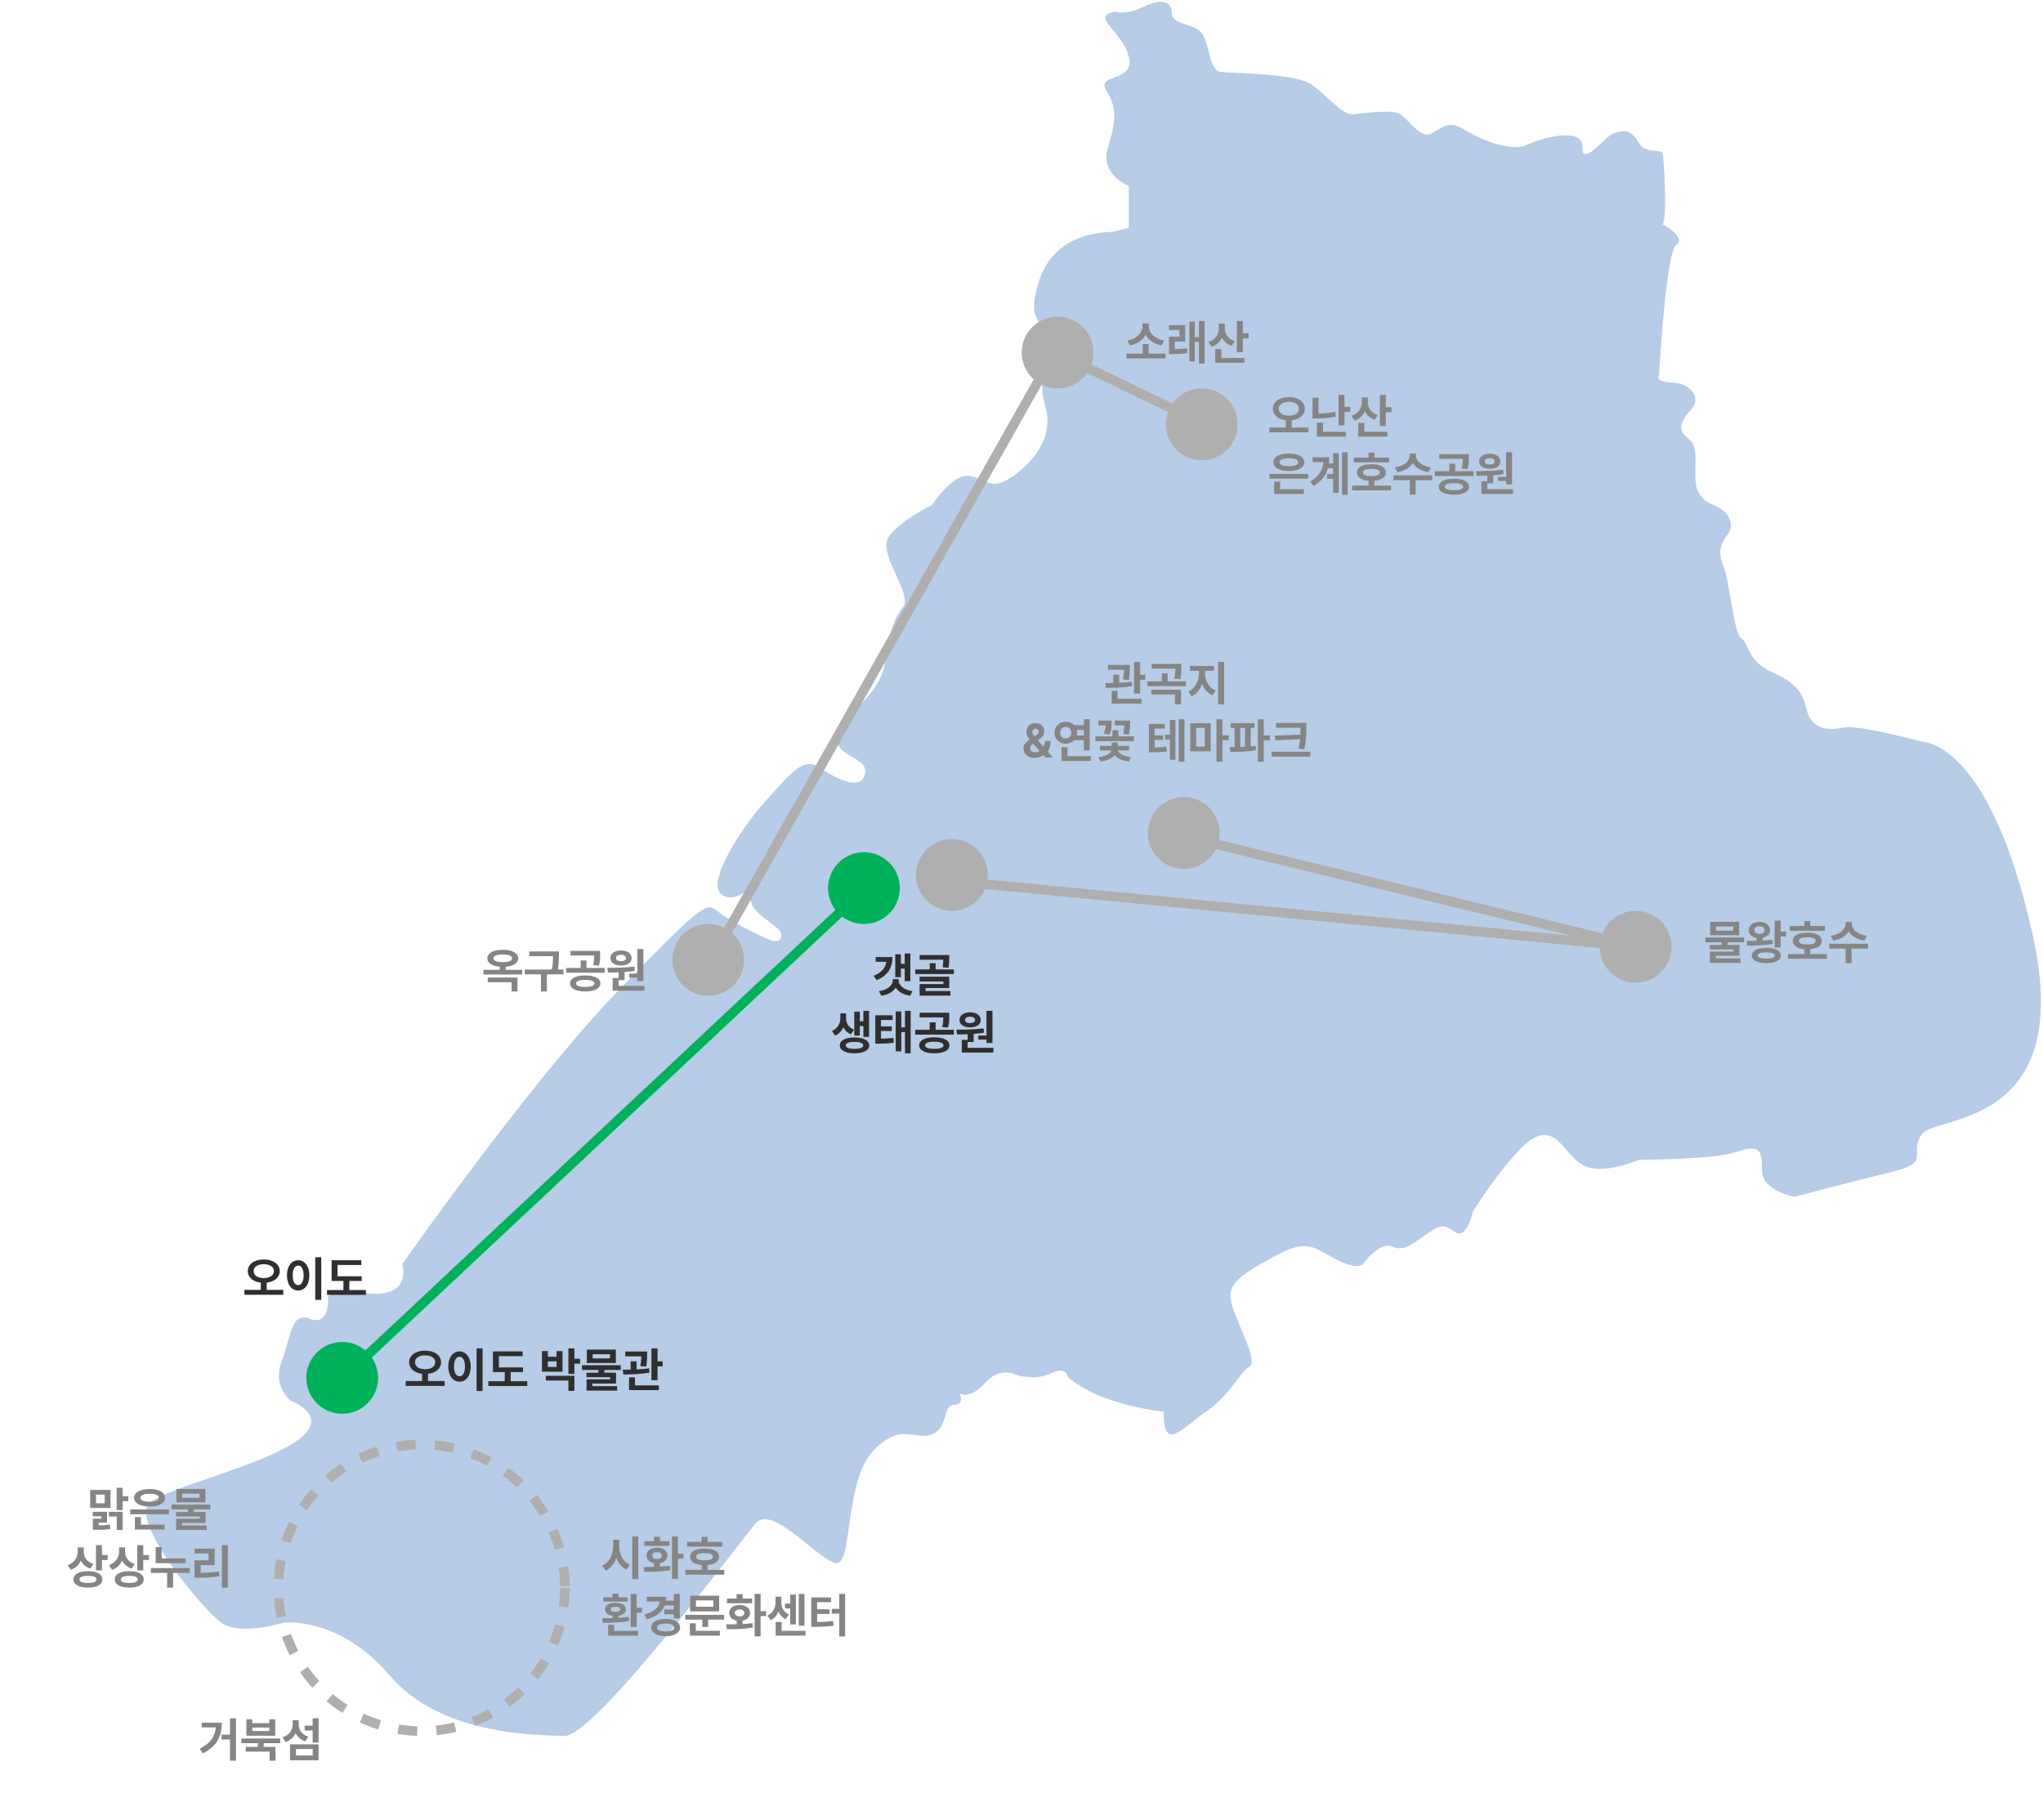 <svg width="641" height="571" viewBox="0 0 641 571" fill="none" xmlns="http://www.w3.org/2000/svg">
<path d="M349.93 3.712C349.93 3.712 353.239 4.813 358.339 2.328C363.438 -0.157 367.651 -0.232 367.651 3.965C367.651 8.161 374.865 7.045 377.253 10.646C379.642 14.248 379.352 22.001 382.967 22.551C386.582 23.102 406.691 22.834 411.791 26.703C416.891 30.572 421.394 36.123 424.412 35.84C427.43 35.557 437.032 34.203 439.421 35.84C441.81 37.477 445.731 43.578 449.024 41.926C452.316 40.274 454.43 37.492 459.24 40.542C464.049 43.593 473.958 47.745 478.768 45.527C483.577 43.31 496.795 39.575 496.488 46.152C496.182 52.73 503.703 42.76 506.091 41.926C508.48 41.093 511.498 39.992 513.902 44.411C516.307 48.831 521.407 46.242 521.714 48.37C522.02 50.498 523.215 66.837 521.714 70.438C521.714 70.438 529.218 74.322 525.926 76.807C522.634 79.292 520.52 117.789 520.52 117.789C520.52 117.789 518.712 119.724 524.732 120.006C530.752 120.289 533.737 124.992 530.735 128.31C527.734 131.628 525.926 134.679 529.235 137.164C532.543 139.649 531.898 142.983 531.914 146.852C531.93 150.721 531.333 155.989 537.643 158.489C543.953 160.989 543.647 165.691 542.146 167.625C540.645 169.56 538.547 172.328 540.645 177.313C542.743 182.298 543.953 198.905 546.358 200.304C548.763 201.703 548.166 207.224 555.364 210.557C562.562 213.89 565.273 216.093 566.774 222.462C568.275 228.831 573.681 229.381 578.184 228.28C582.687 227.179 603.119 232.715 603.119 232.715C603.119 232.715 624.164 232.164 637.753 293.25C651.342 354.337 607.17 349.649 602.925 355.914C598.681 362.179 606.331 364.53 593.581 367.655C580.831 370.78 562.997 375.482 562.997 375.482C562.997 375.482 552.846 373.637 552.846 367.209C552.846 360.78 552.184 358.935 544.873 361.39C537.562 363.846 514.306 363.846 514.306 363.846C514.306 363.846 504.009 368.444 497.683 365.988C491.356 363.533 489.371 354.039 482.399 356.494C475.427 358.95 462.129 380.081 462.129 380.081C462.129 380.081 460.127 389.277 456.48 386.509C452.832 383.741 451.832 384.471 447.846 387.03C443.859 389.59 440.874 392.953 436.887 391.107C432.901 389.262 427.575 396.628 427.575 396.628C427.575 396.628 425.913 398.771 418.602 394.783C411.291 390.795 409.628 388.652 398.67 394.783C387.712 400.914 385.049 403.369 386.372 408.875C387.695 414.381 395.006 427.253 392.021 428.786C389.035 430.319 386.372 437.372 378.399 442.878C370.427 448.384 365.101 455.75 365.101 442.878C365.101 442.878 345.169 441.033 334.856 431.851C334.856 431.851 334.856 428.488 329.547 430.929C324.237 433.369 318.588 431.241 318.588 431.241C318.588 431.241 313.94 428.488 308.953 433.994C303.966 439.5 300.981 437.06 300.981 437.06C300.981 437.06 302.982 440.735 299.318 440.735C295.655 440.735 297.656 447.997 292.346 450.036C287.036 452.075 282.372 445.944 273.738 455.453C265.103 464.962 267.428 489.768 262.779 490.378C258.131 490.988 242.509 471.688 237.199 477.819C231.889 483.95 186.684 544.917 177.049 544.619C167.414 544.322 138.17 544.307 122.225 525.616C106.279 506.926 88.995 509.069 88.995 509.069C88.995 509.069 75.373 513.354 69.386 509.069C63.398 504.783 40.142 476.584 47.114 471.375C54.086 466.167 80.683 460.348 92.642 452.372C104.601 444.396 91.319 439.5 91.319 439.5C91.319 439.5 85.331 435.215 88.333 427.238C91.335 419.262 91.319 411.301 97.306 413.756C103.294 416.212 102.955 407.625 102.955 407.625C102.955 407.625 100.954 404.262 115.253 405.78C129.552 407.298 126.211 396.584 126.211 396.584C126.211 396.584 166.413 339.292 193.995 310.795C221.577 282.298 221.577 283.221 225.24 285.974C228.904 288.727 231.889 290.259 236.199 292.402C240.508 294.545 244.833 297 245.172 293.622C245.511 290.244 235.198 287.194 235.537 281.673C235.876 276.152 230.889 284.426 226.225 280.453C221.56 276.48 233.197 259.009 240.185 251.346C247.173 243.682 251.821 237.253 256.808 240.616C261.795 243.98 270.107 248.578 271.43 242.759C272.753 236.941 259.132 237.238 263.457 229.277C267.783 221.316 276.078 217.938 277.74 207.521C279.403 197.105 280.403 194.352 283.389 190.364C286.375 186.375 275.416 173.816 278.741 168.608C282.066 163.399 292.362 158.503 292.362 158.503C292.362 158.503 298.673 148.697 303.999 149.307C309.324 149.917 310.648 154.515 317.959 149.307C325.27 144.099 330.579 136.435 327.933 127.239C325.286 118.042 329.256 117.432 328.272 108.236C327.287 99.039 322.962 101.495 324.947 92.001C326.932 82.507 332.597 73.31 349.204 72.7L354.159 71.48V58.31C354.159 58.31 345.201 54.947 347.542 46.673C349.882 38.399 350.866 34.411 347.203 28.593C343.539 22.774 356.128 26.137 354.159 17.864C352.19 9.59 341.586 5.036 349.995 3.652L349.93 3.712Z" fill="#B6CCE7"/>
<circle cx="331.821" cy="110.605" r="11.261" fill="#AFAFAF"/>
<circle cx="377.058" cy="133.127" r="11.261" fill="#AFAFAF"/>
<circle cx="222.175" cy="301.153" r="11.261" fill="#AFAFAF"/>
<path d="M377.183 132.767L330.907 110.427L223.397 300.823" stroke="#AFAFAF" stroke-width="3"/>
<circle cx="298.662" cy="274.532" r="11.261" fill="#AFAFAF"/>
<circle cx="371.408" cy="261.352" r="11.261" fill="#AFAFAF"/>
<circle cx="513.183" cy="297.054" r="11.261" fill="#AFAFAF"/>
<path d="M371.087 262.327L513.973 297.088L299.703 276.498" stroke="#AFAFAF" stroke-width="3"/>
<circle cx="271.066" cy="278.631" r="10.761" fill="#00B15C" stroke="#00B15C"/>
<circle cx="107.373" cy="432.289" r="10.761" fill="#00B15C" stroke="#00B15C"/>
<path d="M271.134 279.065L109.215 430.827" stroke="#00B15C" stroke-width="3"/>
<circle cx="132.295" cy="498.16" r="44.96" stroke="#AFAFAF" stroke-width="3" stroke-dasharray="6 6"/>
<path d="M365.651 110.955V112.449H353.449V110.955H358.546V107.937H360.407V110.955H365.651ZM353.742 106.809C356.759 106.341 358.458 104.312 358.473 102.429V101.477H360.465V102.429C360.458 104.334 362.179 106.341 365.226 106.809L364.435 108.362C362.091 107.937 360.348 106.685 359.469 105.022C358.598 106.677 356.862 107.945 354.533 108.362L353.742 106.809ZM371.847 102.005V107.146H368.581V109.534C369.848 109.519 371.049 109.468 372.418 109.256L372.55 110.75C370.807 111.043 369.364 111.087 367.716 111.087H366.793V105.652H370.045V103.513H366.779V102.005H371.847ZM373.166 113.401V100.935H374.879V105.755H376.168V100.716H377.941V114.046H376.168V107.263H374.879V113.401H373.166ZM384.298 103.001C384.291 104.707 385.258 106.363 387.418 107.058L386.437 108.523C384.979 108.032 383.969 107.08 383.39 105.865C382.797 107.198 381.735 108.245 380.197 108.772L379.157 107.293C381.435 106.59 382.409 104.802 382.423 102.986V101.536H384.298V103.001ZM381.295 113.811V109.519H383.2V112.317H390.451V113.811H381.295ZM388.078 110.486V100.716H389.953V104.568H391.754V106.15H389.953V110.486H388.078Z" fill="#858585"/>
<path d="M547.214 294.129V295.608H542.058V296.458H545.735V299.871H538.308V300.677H546.086V302.083H536.477V298.553H543.889V297.864H536.462V296.458H540.183V295.608H535.056V294.129H547.214ZM536.565 293.426V289.222H545.676V293.426H536.565ZM538.396 291.99H543.816V290.672H538.396V291.99ZM558.684 288.855V292.239H560.383V293.792H558.684V297.22H556.809V288.855H558.684ZM547.991 295.228C548.921 295.228 549.998 295.22 551.125 295.191V294.268C549.646 293.997 548.672 293.06 548.679 291.785C548.672 290.276 550.056 289.236 552.034 289.236C553.989 289.236 555.381 290.276 555.388 291.785C555.381 293.038 554.429 293.968 553 294.253V295.118C554.048 295.059 555.088 294.979 556.062 294.847L556.223 296.136C553.484 296.619 550.437 296.663 548.181 296.663L547.991 295.228ZM549.631 299.798C549.631 298.267 551.375 297.381 554.187 297.381C557 297.381 558.728 298.267 558.728 299.798C558.728 301.27 557 302.178 554.187 302.171C551.375 302.178 549.631 301.27 549.631 299.798ZM550.422 291.785C550.408 292.547 551.052 292.986 552.034 292.986C552.993 292.986 553.63 292.547 553.63 291.785C553.63 291.038 552.986 290.628 552.034 290.628C551.052 290.628 550.408 291.038 550.422 291.785ZM551.477 299.798C551.462 300.42 552.422 300.75 554.187 300.75C555.916 300.75 556.875 300.42 556.882 299.798C556.875 299.124 555.916 298.802 554.187 298.787C552.422 298.802 551.462 299.124 551.477 299.798ZM572.6 290.525V292.02H561.511V290.525H566.125V288.973H567.971V290.525H572.6ZM560.984 300.809V299.314H566.125V297.784C563.855 297.579 562.478 296.648 562.493 295.184C562.478 293.565 564.229 292.598 567.048 292.605C569.817 292.598 571.597 293.565 571.589 295.184C571.597 296.648 570.205 297.579 567.971 297.776V299.314H573.186V300.809H560.984ZM564.412 295.184C564.404 295.975 565.32 296.333 567.048 296.326C568.74 296.333 569.67 295.975 569.67 295.184C569.67 294.422 568.74 294.063 567.048 294.056C565.32 294.063 564.404 294.422 564.412 295.184ZM581.023 289.881C581.016 291.456 582.627 293.191 585.681 293.572L584.949 295.081C582.62 294.744 580.913 293.667 580.042 292.225C579.163 293.66 577.463 294.744 575.164 295.081L574.417 293.572C577.449 293.191 579.053 291.456 579.06 289.881V289.236H581.023V289.881ZM573.948 297.615V296.092H586.106V297.615H580.92V302.171H579.075V297.615H573.948Z" fill="#858585"/>
<path d="M404.384 124.572C407.248 124.572 409.401 126.022 409.409 128.219C409.401 130.234 407.702 131.581 405.307 131.845V134.123H410.507V135.661H398.305V134.123H403.447V131.845C401.066 131.574 399.375 130.226 399.375 128.219C399.375 126.022 401.521 124.572 404.384 124.572ZM401.22 128.219C401.22 129.626 402.517 130.409 404.384 130.417C406.259 130.409 407.556 129.626 407.563 128.219C407.556 126.886 406.259 126.059 404.384 126.066C402.517 126.059 401.22 126.886 401.22 128.219ZM413.686 124.777V129.735C415.312 129.706 417.062 129.582 418.916 129.201L419.121 130.724C416.945 131.171 414.865 131.281 412.954 131.281H411.811V124.777H413.686ZM413.203 136.979V132.57H415.092V135.485H422.285V136.979H413.203ZM419.97 133.464V123.898H421.845V127.633H423.647V129.201H421.845V133.464H419.97ZM429.155 126.169C429.147 127.875 430.114 129.53 432.275 130.226L431.293 131.691C429.836 131.2 428.825 130.248 428.247 129.032C427.653 130.365 426.591 131.413 425.053 131.94L424.013 130.461C426.291 129.757 427.265 127.97 427.28 126.154V124.704H429.155V126.169ZM426.152 136.979V132.687H428.056V135.485H435.307V136.979H426.152ZM432.934 133.654V123.883H434.809V127.736H436.611V129.318H434.809V133.654H432.934ZM410.463 148.695V150.189H398.305V148.695H410.463ZM399.521 145.018C399.521 143.319 401.447 142.279 404.384 142.294C407.299 142.279 409.226 143.319 409.233 145.018C409.226 146.725 407.299 147.772 404.384 147.772C401.447 147.772 399.521 146.725 399.521 145.018ZM399.77 154.979V151.083H401.645V153.485H409.086V154.979H399.77ZM401.469 145.018C401.455 145.846 402.531 146.263 404.384 146.263C406.223 146.263 407.299 145.846 407.299 145.018C407.299 144.213 406.223 143.773 404.384 143.758C402.531 143.773 401.455 144.213 401.469 145.018ZM422.827 141.883V155.214H421.069V141.883H422.827ZM411.064 151.127C413.767 149.53 414.953 147.589 415.209 144.974H411.84V143.465H417.07C417.07 144.132 417.026 144.776 416.945 145.399H418.271V142.176H420.043V154.628H418.271V150.233H416.381V148.724H418.271V146.908H416.638C416.015 149.112 414.653 150.965 412.163 152.445L411.064 151.127ZM435.849 143.568V145.062H424.76V143.568H429.375V142.015H431.22V143.568H435.849ZM424.233 153.851V152.357H429.375V150.826C427.104 150.621 425.727 149.691 425.742 148.226C425.727 146.608 427.478 145.641 430.297 145.648C433.066 145.641 434.846 146.608 434.838 148.226C434.846 149.691 433.454 150.621 431.22 150.819V152.357H436.435V153.851H424.233ZM427.661 148.226C427.653 149.017 428.569 149.376 430.297 149.369C431.989 149.376 432.919 149.017 432.919 148.226C432.919 147.464 431.989 147.106 430.297 147.098C428.569 147.106 427.653 147.464 427.661 148.226ZM444.272 142.923C444.265 144.498 445.876 146.234 448.93 146.615L448.198 148.124C445.869 147.787 444.162 146.71 443.291 145.267C442.412 146.703 440.712 147.787 438.413 148.124L437.666 146.615C440.698 146.234 442.302 144.498 442.309 142.923V142.279H444.272V142.923ZM437.197 150.658V149.134H449.355V150.658H444.169V155.214H442.324V150.658H437.197ZM456.167 150.189C459.082 150.189 460.913 151.112 460.927 152.709C460.913 154.283 459.082 155.221 456.167 155.214C453.273 155.221 451.413 154.283 451.42 152.709C451.413 151.112 453.273 150.189 456.167 150.189ZM450.19 149.339V147.831H454.731V145.502H456.577V147.831H462.29V149.339H450.19ZM451.552 143.949V142.484H460.854V143.568C460.861 144.63 460.861 145.773 460.473 147.142L458.642 146.966C458.942 145.758 458.979 144.857 458.994 143.949H451.552ZM453.281 152.709C453.273 153.426 454.328 153.793 456.167 153.793C458.005 153.793 459.067 153.426 459.067 152.709C459.067 151.969 458.005 151.573 456.167 151.581C454.328 151.573 453.273 151.969 453.281 152.709ZM474.418 141.898V151.962H472.543V150.907H469.995V149.632H472.543V141.898H474.418ZM463.081 147.801C465.52 147.787 468.815 147.75 471.635 147.406L471.738 148.739C470.683 148.915 469.592 149.039 468.515 149.12V151.654H466.64V153.485H474.711V154.979H464.78V150.995H466.64V149.23C465.446 149.274 464.311 149.281 463.3 149.281L463.081 147.801ZM464.062 144.74C464.062 143.319 465.432 142.345 467.417 142.352C469.35 142.345 470.734 143.319 470.742 144.74C470.734 146.168 469.35 147.091 467.417 147.084C465.432 147.091 464.062 146.168 464.062 144.74ZM465.834 144.74C465.827 145.384 466.464 145.743 467.417 145.736C468.31 145.743 468.955 145.384 468.969 144.74C468.955 144.081 468.31 143.714 467.417 143.714C466.464 143.714 465.827 144.081 465.834 144.74Z" fill="#858585"/>
<path d="M157.757 297.989C160.687 297.981 162.599 298.999 162.606 300.669C162.599 302.141 161.083 303.101 158.68 303.299V304.273H163.836V305.752H151.678V304.273H156.805V303.299C154.403 303.094 152.894 302.141 152.894 300.669C152.894 298.999 154.806 297.981 157.757 297.989ZM153.026 308.155V306.69H162.357V311.055H160.497V308.155H153.026ZM154.842 300.669C154.828 301.438 155.89 301.87 157.757 301.87C159.596 301.87 160.672 301.438 160.672 300.669C160.672 299.856 159.596 299.461 157.757 299.453C155.89 299.461 154.828 299.856 154.842 300.669ZM175.379 298.501V299.702C175.372 300.948 175.372 302.302 175.035 304.17H176.8V305.679H171.6V311.07H169.725V305.679H164.642V304.17H173.138C173.482 302.456 173.512 301.145 173.519 299.995H166.034V298.501H175.379ZM183.612 306.031C186.527 306.031 188.358 306.953 188.373 308.55C188.358 310.125 186.527 311.062 183.612 311.055C180.719 311.062 178.858 310.125 178.866 308.55C178.858 306.953 180.719 306.031 183.612 306.031ZM177.635 305.181V303.672H182.176V301.343H184.022V303.672H189.735V305.181H177.635ZM178.998 299.79V298.325H188.299V299.409C188.307 300.471 188.307 301.614 187.918 302.984L186.087 302.808C186.388 301.599 186.424 300.698 186.439 299.79H178.998ZM180.726 308.55C180.719 309.268 181.773 309.634 183.612 309.634C185.45 309.634 186.512 309.268 186.512 308.55C186.512 307.81 185.45 307.415 183.612 307.422C181.773 307.415 180.719 307.81 180.726 308.55ZM201.864 297.74V307.803H199.989V306.748H197.44V305.474H199.989V297.74H201.864ZM190.526 303.643C192.965 303.628 196.261 303.592 199.081 303.247L199.183 304.58C198.128 304.756 197.037 304.881 195.96 304.961V307.495H194.085V309.326H202.157V310.821H192.225V306.836H194.085V305.071C192.892 305.115 191.756 305.122 190.746 305.122L190.526 303.643ZM191.507 300.581C191.507 299.16 192.877 298.186 194.862 298.194C196.795 298.186 198.18 299.16 198.187 300.581C198.18 302.01 196.795 302.932 194.862 302.925C192.877 302.932 191.507 302.01 191.507 300.581ZM193.28 300.581C193.272 301.226 193.91 301.585 194.862 301.577C195.755 301.585 196.4 301.226 196.415 300.581C196.4 299.922 195.755 299.556 194.862 299.556C193.91 299.556 193.272 299.922 193.28 300.581Z" fill="#858585"/>
<path d="M133.375 423.734C136.238 423.734 138.392 425.184 138.399 427.381C138.392 429.395 136.692 430.743 134.297 431.007V433.284H139.498V434.823H127.295V433.284H132.437V431.007C130.057 430.736 128.365 429.388 128.365 427.381C128.365 425.184 130.511 423.734 133.375 423.734ZM130.21 427.381C130.21 428.787 131.507 429.571 133.375 429.578C135.25 429.571 136.546 428.787 136.553 427.381C136.546 426.048 135.25 425.22 133.375 425.228C131.507 425.22 130.21 426.048 130.21 427.381ZM151.421 423.045V436.405H149.532V423.045H151.421ZM140.655 428.729C140.647 425.821 142.134 423.983 144.185 423.983C146.192 423.983 147.686 425.821 147.686 428.729C147.686 431.658 146.192 433.49 144.185 433.49C142.134 433.49 140.647 431.658 140.655 428.729ZM142.457 428.729C142.449 430.714 143.145 431.798 144.185 431.79C145.196 431.798 145.877 430.714 145.884 428.729C145.877 426.751 145.196 425.667 144.185 425.667C143.145 425.667 142.449 426.751 142.457 428.729ZM164.092 429.007V430.487H160.225V433.328H165.425V434.852H153.223V433.328H158.365V430.487H154.659V423.983H163.99V425.477H156.534V429.007H164.092ZM180.22 423.045V426.312H182.022V427.821H180.22V431.058H178.345V423.045H180.22ZM170.04 430.355V423.88H171.9V425.653H174.625V423.88H176.5V430.355H170.04ZM171.241 433.123V431.644H180.22V436.375H178.345V433.123H171.241ZM171.9 428.875H174.625V427.103H171.9V428.875ZM194.766 428.333V429.813H189.61V430.662H193.287V434.075H185.86V434.881H193.638V436.287H184.029V432.757H191.441V432.069H184.014V430.662H187.735V429.813H182.608V428.333H194.766ZM184.117 427.63V423.426H193.228V427.63H184.117ZM185.948 426.195H191.368V424.876H185.948V426.195ZM203.042 424.012V424.847C203.042 425.77 203.042 427.103 202.735 428.758L200.904 428.582C201.146 427.308 201.204 426.334 201.219 425.535H196.187V424.012H203.042ZM195.396 429.725C196.143 429.725 196.985 429.725 197.872 429.703V427.088H199.732V429.644C201.065 429.586 202.42 429.483 203.672 429.3L203.775 430.648C200.999 431.16 197.879 431.212 195.557 431.219L195.396 429.725ZM197.359 436.141V432.127H199.234V434.647H206.719V436.141H197.359ZM204.39 433.021V423.045H206.309V427.103H207.92V428.67H206.309V433.021H204.39Z" fill="#2F2F2F"/>
<path d="M82.754 395.135C85.618 395.135 87.772 396.585 87.779 398.782C87.772 400.796 86.072 402.144 83.677 402.407V404.685H88.877V406.223H76.675V404.685H81.817V402.407C79.436 402.136 77.745 400.789 77.745 398.782C77.745 396.585 79.891 395.135 82.754 395.135ZM79.59 398.782C79.59 400.188 80.887 400.972 82.754 400.979C84.629 400.972 85.926 400.188 85.933 398.782C85.926 397.449 84.629 396.621 82.754 396.629C80.887 396.621 79.59 397.449 79.59 398.782ZM100.801 394.446V407.805H98.912V394.446H100.801ZM90.035 400.13C90.027 397.222 91.514 395.384 93.565 395.384C95.572 395.384 97.066 397.222 97.066 400.13C97.066 403.059 95.572 404.89 93.565 404.89C91.514 404.89 90.027 403.059 90.035 400.13ZM91.836 400.13C91.829 402.115 92.525 403.198 93.565 403.191C94.576 403.198 95.257 402.115 95.264 400.13C95.257 398.152 94.576 397.068 93.565 397.068C92.525 397.068 91.829 398.152 91.836 400.13ZM113.472 400.408V401.887H109.605V404.729H114.805V406.253H102.603V404.729H107.745V401.887H104.039V395.384H113.37V396.878H105.914V400.408H113.472Z" fill="#2F2F2F"/>
<path d="M194.277 485.074C194.27 487.521 195.383 489.974 197.646 490.934L196.547 492.428C195.024 491.74 193.969 490.406 193.361 488.759C192.761 490.56 191.669 492.01 190.043 492.75L188.916 491.198C191.245 490.216 192.38 487.66 192.387 485.074V483.082H194.277V485.074ZM198.364 495.416V482.057H200.253V495.416H198.364ZM212.719 482.057V487.477H214.462V489.03H212.719V495.387H210.83V482.057H212.719ZM201.894 491.622C202.868 491.622 204.003 491.622 205.19 491.593V490.45C203.776 490.172 202.854 489.271 202.861 488.033C202.854 486.547 204.201 485.529 206.142 485.529C208.046 485.529 209.409 486.547 209.423 488.033C209.409 489.271 208.471 490.179 207.065 490.45V491.527C208.12 491.469 209.182 491.381 210.17 491.241L210.288 492.604C207.453 493.131 204.392 493.153 202.143 493.146L201.894 491.622ZM202.158 485.001V483.536H205.19V482.13H207.065V483.536H210.068V485.001H202.158ZM204.633 488.033C204.626 488.737 205.227 489.117 206.142 489.117C207.028 489.117 207.622 488.737 207.622 488.033C207.622 487.345 207.028 486.957 206.142 486.949C205.227 486.957 204.626 487.345 204.633 488.033ZM226.635 483.741V485.236H215.546V483.741H220.161V482.189H222.006V483.741H226.635ZM215.019 494.025V492.531H220.161V491C217.89 490.795 216.513 489.865 216.528 488.4C216.513 486.781 218.264 485.814 221.083 485.822C223.852 485.814 225.632 486.781 225.625 488.4C225.632 489.865 224.24 490.795 222.006 490.992V492.531H227.221V494.025H215.019ZM218.447 488.4C218.439 489.191 219.355 489.55 221.083 489.542C222.775 489.55 223.706 489.191 223.706 488.4C223.706 487.638 222.775 487.279 221.083 487.272C219.355 487.279 218.439 487.638 218.447 488.4ZM199.755 500.057V504.437H201.455V505.975H199.755V510.457H197.88V500.057H199.755ZM188.945 507.718C189.904 507.718 191.018 507.711 192.182 507.674V506.905C190.732 506.7 189.831 505.982 189.838 504.935C189.831 503.616 191.127 502.847 193.105 502.855C195.068 502.847 196.364 503.616 196.372 504.935C196.364 505.975 195.471 506.693 194.042 506.905V507.586C195.134 507.52 196.232 507.418 197.265 507.264L197.397 508.553C194.592 509.095 191.435 509.132 189.135 509.154L188.945 507.718ZM189.296 502.474V501.141H192.182V500.013H194.042V501.141H196.928V502.474H189.296ZM190.82 513.153V509.769H192.695V511.658H200.209V513.153H190.82ZM191.625 504.935C191.618 505.433 192.153 505.719 193.105 505.711C194.042 505.719 194.577 505.433 194.584 504.935C194.577 504.371 194.042 504.1 193.105 504.1C192.153 504.1 191.618 504.371 191.625 504.935ZM213.291 500.072V507.747H211.43V506.444H208.427V504.949H211.43V503.675H208.566C207.731 505.784 205.834 507.242 202.905 508.04L202.172 506.561C205.234 505.762 206.743 504.29 207.006 502.459H202.89V500.965H209.042C209.042 501.397 209.013 501.815 208.947 502.21H211.43V500.072H213.291ZM204.296 510.604C204.289 508.956 206.113 507.916 208.852 507.908C211.555 507.916 213.386 508.956 213.393 510.604C213.386 512.274 211.555 513.328 208.852 513.328C206.113 513.328 204.289 512.274 204.296 510.604ZM206.157 510.604C206.157 511.431 207.16 511.849 208.852 511.849C210.507 511.849 211.511 511.431 211.518 510.604C211.511 509.783 210.507 509.359 208.852 509.373C207.16 509.359 206.157 509.783 206.157 510.604ZM227.207 506.649V508.128H222.182V510.428H220.336V508.128H215.004V506.649H227.207ZM216.44 513.153V509.271H218.3V511.658H225.859V513.153H216.44ZM216.528 505.55V500.643H225.639V505.55H216.528ZM218.359 504.1H223.808V502.093H218.359V504.1ZM238.647 500.057V505.477H240.39V507.03H238.647V513.387H236.757V500.057H238.647ZM227.822 509.622C228.796 509.622 229.931 509.622 231.118 509.593V508.45C229.704 508.172 228.781 507.271 228.789 506.033C228.781 504.547 230.129 503.529 232.07 503.529C233.974 503.529 235.336 504.547 235.351 506.033C235.336 507.271 234.399 508.179 232.993 508.45V509.527C234.047 509.469 235.109 509.381 236.098 509.241L236.215 510.604C233.381 511.131 230.319 511.153 228.071 511.146L227.822 509.622ZM228.085 503.001V501.536H231.118V500.13H232.993V501.536H235.996V503.001H228.085ZM230.561 506.033C230.554 506.737 231.154 507.117 232.07 507.117C232.956 507.117 233.549 506.737 233.549 506.033C233.549 505.345 232.956 504.957 232.07 504.949C231.154 504.957 230.554 505.345 230.561 506.033ZM252.402 500.057V510.032H250.629V500.057H252.402ZM240.786 506.883C242.602 506.011 243.334 504.268 243.334 502.694V500.95H245.151V502.694C245.144 504.232 245.81 505.762 247.524 506.546L246.484 507.982C245.415 507.484 244.697 506.641 244.257 505.623C243.789 506.788 242.99 507.755 241.811 508.304L240.786 506.883ZM243.364 513.153V508.861H245.239V511.658H252.739V513.153H243.364ZM246.308 504.627V503.104H247.934V500.262H249.707V509.637H247.934V504.627H246.308ZM265.161 500.057V513.416H263.315V506.268H260.971V504.759H263.315V500.057H265.161ZM254.526 510.399V501.17H260.751V502.679H256.386V504.891H260.268V506.356H256.386V508.875C258.239 508.861 259.719 508.795 261.367 508.538L261.557 510.032C259.609 510.325 257.866 510.391 255.581 510.399H254.526Z" fill="#858585"/>
<path d="M74.031 539.082V552.412H72.17V545.732H69.519V544.209H72.17V539.082H74.031ZM62.664 548.633C66.033 546.97 67.432 544.861 67.71 541.938H63.294V540.473H69.592C69.585 544.494 68.281 547.79 63.63 550.097L62.664 548.633ZM87.918 545.439V546.904H82.747V548.061H86.438V552.412H84.578V549.555H77.107V548.061H80.901V546.904H75.759V545.439H87.918ZM77.312 544.56V539.404H79.158V540.62H84.504V539.404H86.365V544.56H77.312ZM79.158 543.095H84.504V541.997H79.158V543.095ZM99.959 539.082V546.699H98.098V542.92H95.593V541.411H98.098V539.082H99.959ZM88.621 545.073C90.862 544.385 91.821 542.715 91.829 540.957V539.682H93.718V541.074C93.711 542.656 94.641 544.223 96.751 544.853L95.784 546.318C94.334 545.842 93.33 544.919 92.759 543.755C92.173 545.029 91.126 546.032 89.587 546.538L88.621 545.073ZM90.994 552.265V547.285H99.959V552.265H90.994ZM92.869 550.771H98.127V548.735H92.869V550.771Z" fill="#858585"/>
<path d="M33.592 474.308V477.721H30.955V478.549C32.749 478.541 33.54 478.497 34.441 478.278L34.632 479.64C33.518 479.933 32.61 479.955 30.003 479.948H29.124V476.461H31.79V475.714H29.095V474.308H33.592ZM28.289 473.107V467.452H34.69V473.107H28.289ZM30.134 471.627H32.844V468.917H30.134V471.627ZM34.163 475.787V474.308H38.469V479.977H36.624V475.787H34.163ZM36.594 473.751V466.764H38.469V469.415H40.271V470.953H38.469V473.751H36.594ZM53.015 473.575V475.07H40.857V473.575H53.015ZM42.073 469.899C42.073 468.199 43.999 467.159 46.936 467.174C49.851 467.159 51.778 468.199 51.785 469.899C51.778 471.605 49.851 472.653 46.936 472.653C43.999 472.653 42.073 471.605 42.073 469.899ZM42.322 479.86V475.963H44.197V478.365H51.638V479.86H42.322ZM44.021 469.899C44.007 470.726 45.083 471.144 46.936 471.144C48.775 471.144 49.851 470.726 49.851 469.899C49.851 469.093 48.775 468.654 46.936 468.639C45.083 468.654 44.007 469.093 44.021 469.899ZM65.979 472.052V473.531H60.823V474.381H64.5V477.794H57.073V478.6H64.851V480.006H55.242V476.476H62.654V475.787H55.227V474.381H58.948V473.531H53.821V472.052H65.979ZM55.33 471.349V467.145H64.441V471.349H55.33ZM57.161 469.913H62.581V468.595H57.161V469.913ZM26.275 486.859C26.267 488.477 27.212 490.03 29.322 490.682L28.325 492.132C26.912 491.663 25.923 490.755 25.352 489.591C24.773 490.931 23.741 491.986 22.217 492.498L21.206 491.033C23.433 490.294 24.385 488.521 24.4 486.683V485.467H26.275V486.859ZM23.052 495.516C23.045 493.897 24.81 492.938 27.622 492.938C30.384 492.938 32.112 493.897 32.119 495.516C32.112 497.149 30.384 498.101 27.622 498.094C24.81 498.101 23.045 497.149 23.052 495.516ZM24.927 495.516C24.912 496.27 25.872 496.629 27.622 496.629C29.351 496.629 30.274 496.27 30.274 495.516C30.274 494.791 29.351 494.403 27.622 494.403C25.872 494.403 24.912 494.791 24.927 495.516ZM30.113 492.674V484.764H31.988V487.884H33.789V489.437H31.988V492.674H30.113ZM39.239 486.859C39.231 488.477 40.176 490.03 42.285 490.682L41.289 492.132C39.876 491.663 38.887 490.755 38.316 489.591C37.737 490.931 36.704 491.986 35.181 492.498L34.17 491.033C36.397 490.294 37.349 488.521 37.364 486.683V485.467H39.239V486.859ZM36.016 495.516C36.008 493.897 37.774 492.938 40.586 492.938C43.347 492.938 45.076 493.897 45.083 495.516C45.076 497.149 43.347 498.101 40.586 498.094C37.774 498.101 36.008 497.149 36.016 495.516ZM37.891 495.516C37.876 496.27 38.836 496.629 40.586 496.629C42.315 496.629 43.237 496.27 43.237 495.516C43.237 494.791 42.315 494.403 40.586 494.403C38.836 494.403 37.876 494.791 37.891 495.516ZM43.076 492.674V484.764H44.951V487.884H46.753V489.437H44.951V492.674H43.076ZM58.252 488.939V490.433H48.848V485.365H50.723V488.939H58.252ZM47.339 493.48V491.956H59.541V493.48H54.312V498.094H52.437V493.48H47.339ZM71.48 484.764V498.123H69.619V484.764H71.48ZM61.006 487.386V485.877H67.349V491.019H62.954V493.465C64.99 493.45 66.712 493.348 68.667 493.026L68.828 494.534C66.638 494.923 64.654 495.003 62.222 495.003H61.021V489.539H65.445V487.386H61.006Z" fill="#858585"/>
<path d="M280.015 300.267C280.015 303.665 278.529 306.038 275.064 307.518L274.112 306.155C276.624 305.13 277.825 303.687 278.096 301.746H274.757V300.267H280.015ZM275.782 310.96C278.631 310.579 280.111 309.041 280.118 307.591V307.181H281.964V307.591C281.956 309.041 283.436 310.579 286.285 310.96L285.567 312.41C283.421 312.095 281.854 311.15 281.033 309.861C280.206 311.15 278.653 312.095 276.514 312.41L275.782 310.96ZM280.894 306.58V299.388H282.652V302.376H283.853V299.153H285.626V307.825H283.853V303.899H282.652V306.58H280.894ZM297.828 299.637V300.428C297.821 301.226 297.821 302.288 297.594 303.606L295.748 303.46C295.902 302.508 295.946 301.753 295.96 301.102H288.526V299.637H297.828ZM287.164 305.599V304.148H291.705V302.186H293.551V304.148H299.263V305.599H287.164ZM288.511 307.913V306.434H297.828V309.993H290.386V310.931H298.194V312.366H288.526V308.733H295.982V307.913H288.511ZM265.469 319.512C265.469 320.955 266.217 322.375 267.989 323.057L266.993 324.478C265.85 324.045 265.067 323.254 264.591 322.273C264.107 323.423 263.272 324.382 262.027 324.902L261.016 323.467C262.899 322.639 263.653 320.999 263.653 319.512V317.944H265.469V319.512ZM263.492 327.979C263.485 326.418 265.279 325.481 268.106 325.488C270.919 325.481 272.72 326.418 272.735 327.979C272.72 329.524 270.919 330.476 268.106 330.469C265.279 330.476 263.485 329.524 263.492 327.979ZM265.367 327.979C265.352 328.696 266.356 329.062 268.106 329.062C269.842 329.062 270.845 328.696 270.845 327.979C270.845 327.253 269.842 326.88 268.106 326.88C266.356 326.88 265.352 327.253 265.367 327.979ZM268.033 324.888V317.388H269.776V320.405H270.889V317.153H272.662V325.298H270.889V321.914H269.776V324.888H268.033ZM280.059 318.53V320.01H276.412V322.017H279.796V323.452H276.412V325.854C277.913 325.84 279.012 325.789 280.308 325.605L280.44 327.129C278.902 327.371 277.591 327.422 275.562 327.422H274.625V318.53H280.059ZM281.026 329.854V317.329H282.784V322.31H283.941V317.139H285.728V330.469H283.941V323.804H282.784V329.854H281.026ZM293.14 325.444C296.055 325.444 297.886 326.367 297.901 327.964C297.886 329.539 296.055 330.476 293.14 330.469C290.247 330.476 288.387 329.539 288.394 327.964C288.387 326.367 290.247 325.444 293.14 325.444ZM287.164 324.595V323.086H291.705V320.757H293.551V323.086H299.263V324.595H287.164ZM288.526 319.204V317.739H297.828V318.823C297.835 319.885 297.835 321.028 297.447 322.397L295.616 322.222C295.916 321.013 295.953 320.112 295.968 319.204H288.526ZM290.255 327.964C290.247 328.682 291.302 329.048 293.14 329.048C294.979 329.048 296.041 328.682 296.041 327.964C296.041 327.224 294.979 326.829 293.14 326.836C291.302 326.829 290.247 327.224 290.255 327.964ZM311.392 317.153V327.217H309.517V326.162H306.969V324.888H309.517V317.153H311.392ZM300.054 323.057C302.493 323.042 305.789 323.005 308.609 322.661L308.712 323.994C307.657 324.17 306.566 324.294 305.489 324.375V326.909H303.614V328.74H311.685V330.234H301.754V326.25H303.614V324.485C302.42 324.529 301.285 324.536 300.274 324.536L300.054 323.057ZM301.036 319.995C301.036 318.574 302.406 317.6 304.39 317.607C306.324 317.6 307.708 318.574 307.716 319.995C307.708 321.423 306.324 322.346 304.39 322.339C302.406 322.346 301.036 321.423 301.036 319.995ZM302.808 319.995C302.801 320.64 303.438 320.999 304.39 320.991C305.284 320.999 305.928 320.64 305.943 319.995C305.928 319.336 305.284 318.97 304.39 318.97C303.438 318.97 302.801 319.336 302.808 319.995Z" fill="#2F2F2F"/>
<path d="M354.464 208.609V209.444C354.464 210.367 354.464 211.7 354.156 213.355L352.325 213.18C352.567 211.905 352.626 210.931 352.64 210.133H347.609V208.609H354.464ZM346.818 214.322C347.565 214.322 348.407 214.322 349.293 214.3V211.686H351.154V214.242C352.487 214.183 353.842 214.081 355.094 213.897L355.197 215.245C352.421 215.758 349.301 215.809 346.979 215.816L346.818 214.322ZM348.781 220.738V216.725H350.656V219.244H358.141V220.738H348.781ZM355.812 217.618V207.643H357.731V211.7H359.342V213.268H357.731V217.618H355.812ZM372.086 213.766V215.26H359.987V213.766H364.528V211.275H366.373V213.766H372.086ZM361.217 217.896V216.402H370.533V220.973H368.658V217.896H361.217ZM361.349 209.767V208.302H370.651V209.254C370.643 210.243 370.643 211.48 370.328 213.077L368.453 212.901C368.724 211.612 368.776 210.631 368.783 209.767H361.349ZM378.092 211.275C378.085 213.429 379.198 215.736 381.432 216.666L380.421 218.131C378.854 217.464 377.77 216.139 377.169 214.527C376.569 216.278 375.463 217.743 373.888 218.468L372.819 216.988C375.031 216 376.173 213.531 376.173 211.275V210.455H373.346V208.932H380.875V210.455H378.092V211.275ZM382.194 220.973V207.643H384.083V220.973H382.194ZM324.647 237.786C322.45 237.779 321.102 236.482 321.102 234.812C321.102 233.575 321.886 232.828 323.043 232.029C322.487 231.319 322.025 230.535 322.025 229.598C322.025 228.06 323.175 226.88 324.911 226.873C326.61 226.88 327.657 228.023 327.65 229.363C327.657 230.367 327.137 231.172 326.244 231.81L325.621 232.264L327.394 234.3C327.672 233.78 327.841 233.157 327.841 232.469H329.642C329.65 233.904 329.276 235.018 328.69 235.794L330.287 237.625H328.016L327.365 236.893C326.588 237.515 325.577 237.779 324.647 237.786ZM323.212 234.695C323.212 235.457 323.812 236.036 324.75 236.028C325.24 236.028 325.739 235.875 326.193 235.589L324.164 233.326L324.091 233.377C323.49 233.809 323.212 234.285 323.212 234.695ZM323.885 229.627C323.893 230.066 324.171 230.513 324.574 231.026L325.131 230.652C325.665 230.315 325.914 229.942 325.907 229.48C325.914 229.07 325.548 228.624 324.926 228.631C324.303 228.631 323.893 229.085 323.885 229.627ZM341.918 225.657V235.398H340.057V232.234H337.01C336.366 232.916 335.443 233.333 334.403 233.333C332.382 233.333 330.844 231.868 330.858 229.891C330.844 227.884 332.382 226.426 334.403 226.419C335.436 226.426 336.359 226.836 337.003 227.518H340.057V225.657H341.918ZM332.631 229.891C332.623 231.004 333.363 231.678 334.403 231.678C335.385 231.678 336.139 231.004 336.146 229.891C336.139 228.763 335.385 228.089 334.403 228.089C333.363 228.089 332.623 228.763 332.631 229.891ZM333.07 238.738V234.417H334.945V237.244H342.24V238.738H333.07ZM337.809 229.012C337.882 229.29 337.919 229.583 337.919 229.891C337.919 230.184 337.882 230.469 337.816 230.74H340.057V229.012H337.809ZM354.603 226.082V226.814C354.603 227.664 354.603 228.917 354.193 230.447L352.391 230.242C352.67 229.114 352.75 228.272 352.772 227.576H349.799V226.082H354.603ZM343.676 232.527V231.019H349.037V229.1H350.883V231.019H355.775V232.527H343.676ZM344.628 237.522C347.045 237.295 348.4 236.38 348.707 235.442H345.155V234.021H348.773V232.908H350.663V234.021H354.281V235.442H350.729C351.022 236.38 352.369 237.295 354.838 237.522L354.208 238.914C352.062 238.694 350.524 237.94 349.718 236.893C348.92 237.94 347.382 238.694 345.243 238.914L344.628 237.522ZM344.642 227.576V226.082H348.802V226.771C348.802 227.62 348.802 228.902 348.099 230.477L346.283 230.198C346.759 229.056 346.906 228.235 346.949 227.576H344.642ZM365.458 227.122V228.587H362.25V230.711H364.93V232.132H362.25V234.527C363.678 234.505 364.725 234.432 365.97 234.227L366.132 235.735C364.601 236.014 363.326 236.028 361.371 236.028H360.477V227.122H365.458ZM365.56 232V230.506H367.054V225.877H368.798V238.372H367.054V232H365.56ZM369.823 238.973V225.643H371.625V238.973H369.823ZM379.857 226.902V235.721H373.456V226.902H379.857ZM375.302 234.241H377.997V228.367H375.302V234.241ZM381.674 238.973V225.643H383.549V230.667H385.511V232.22H383.549V238.973H381.674ZM393.597 226.873V228.367H392.411V234.183C392.953 234.139 393.48 234.087 393.993 234.021L394.095 235.369C391.364 235.845 388.317 235.896 386.024 235.911L385.819 234.388C386.295 234.388 386.808 234.388 387.343 234.38V228.367H386.156V226.873H393.597ZM389.144 234.351C389.628 234.336 390.118 234.314 390.609 234.292V228.367H389.144V234.351ZM394.637 238.973V225.643H396.512V230.711H398.475V232.234H396.512V238.973H394.637ZM409.872 226.814V228.367C409.865 230.308 409.865 232.154 409.257 235.047L407.396 234.871C407.66 233.765 407.814 232.784 407.909 231.883L400.175 232.264L399.94 230.77L408.004 230.477C408.033 229.744 408.041 229.056 408.041 228.367V228.309H400.35V226.814H409.872ZM398.959 237.376V235.853H411.117V237.376H398.959Z" fill="#858585"/>
</svg>
